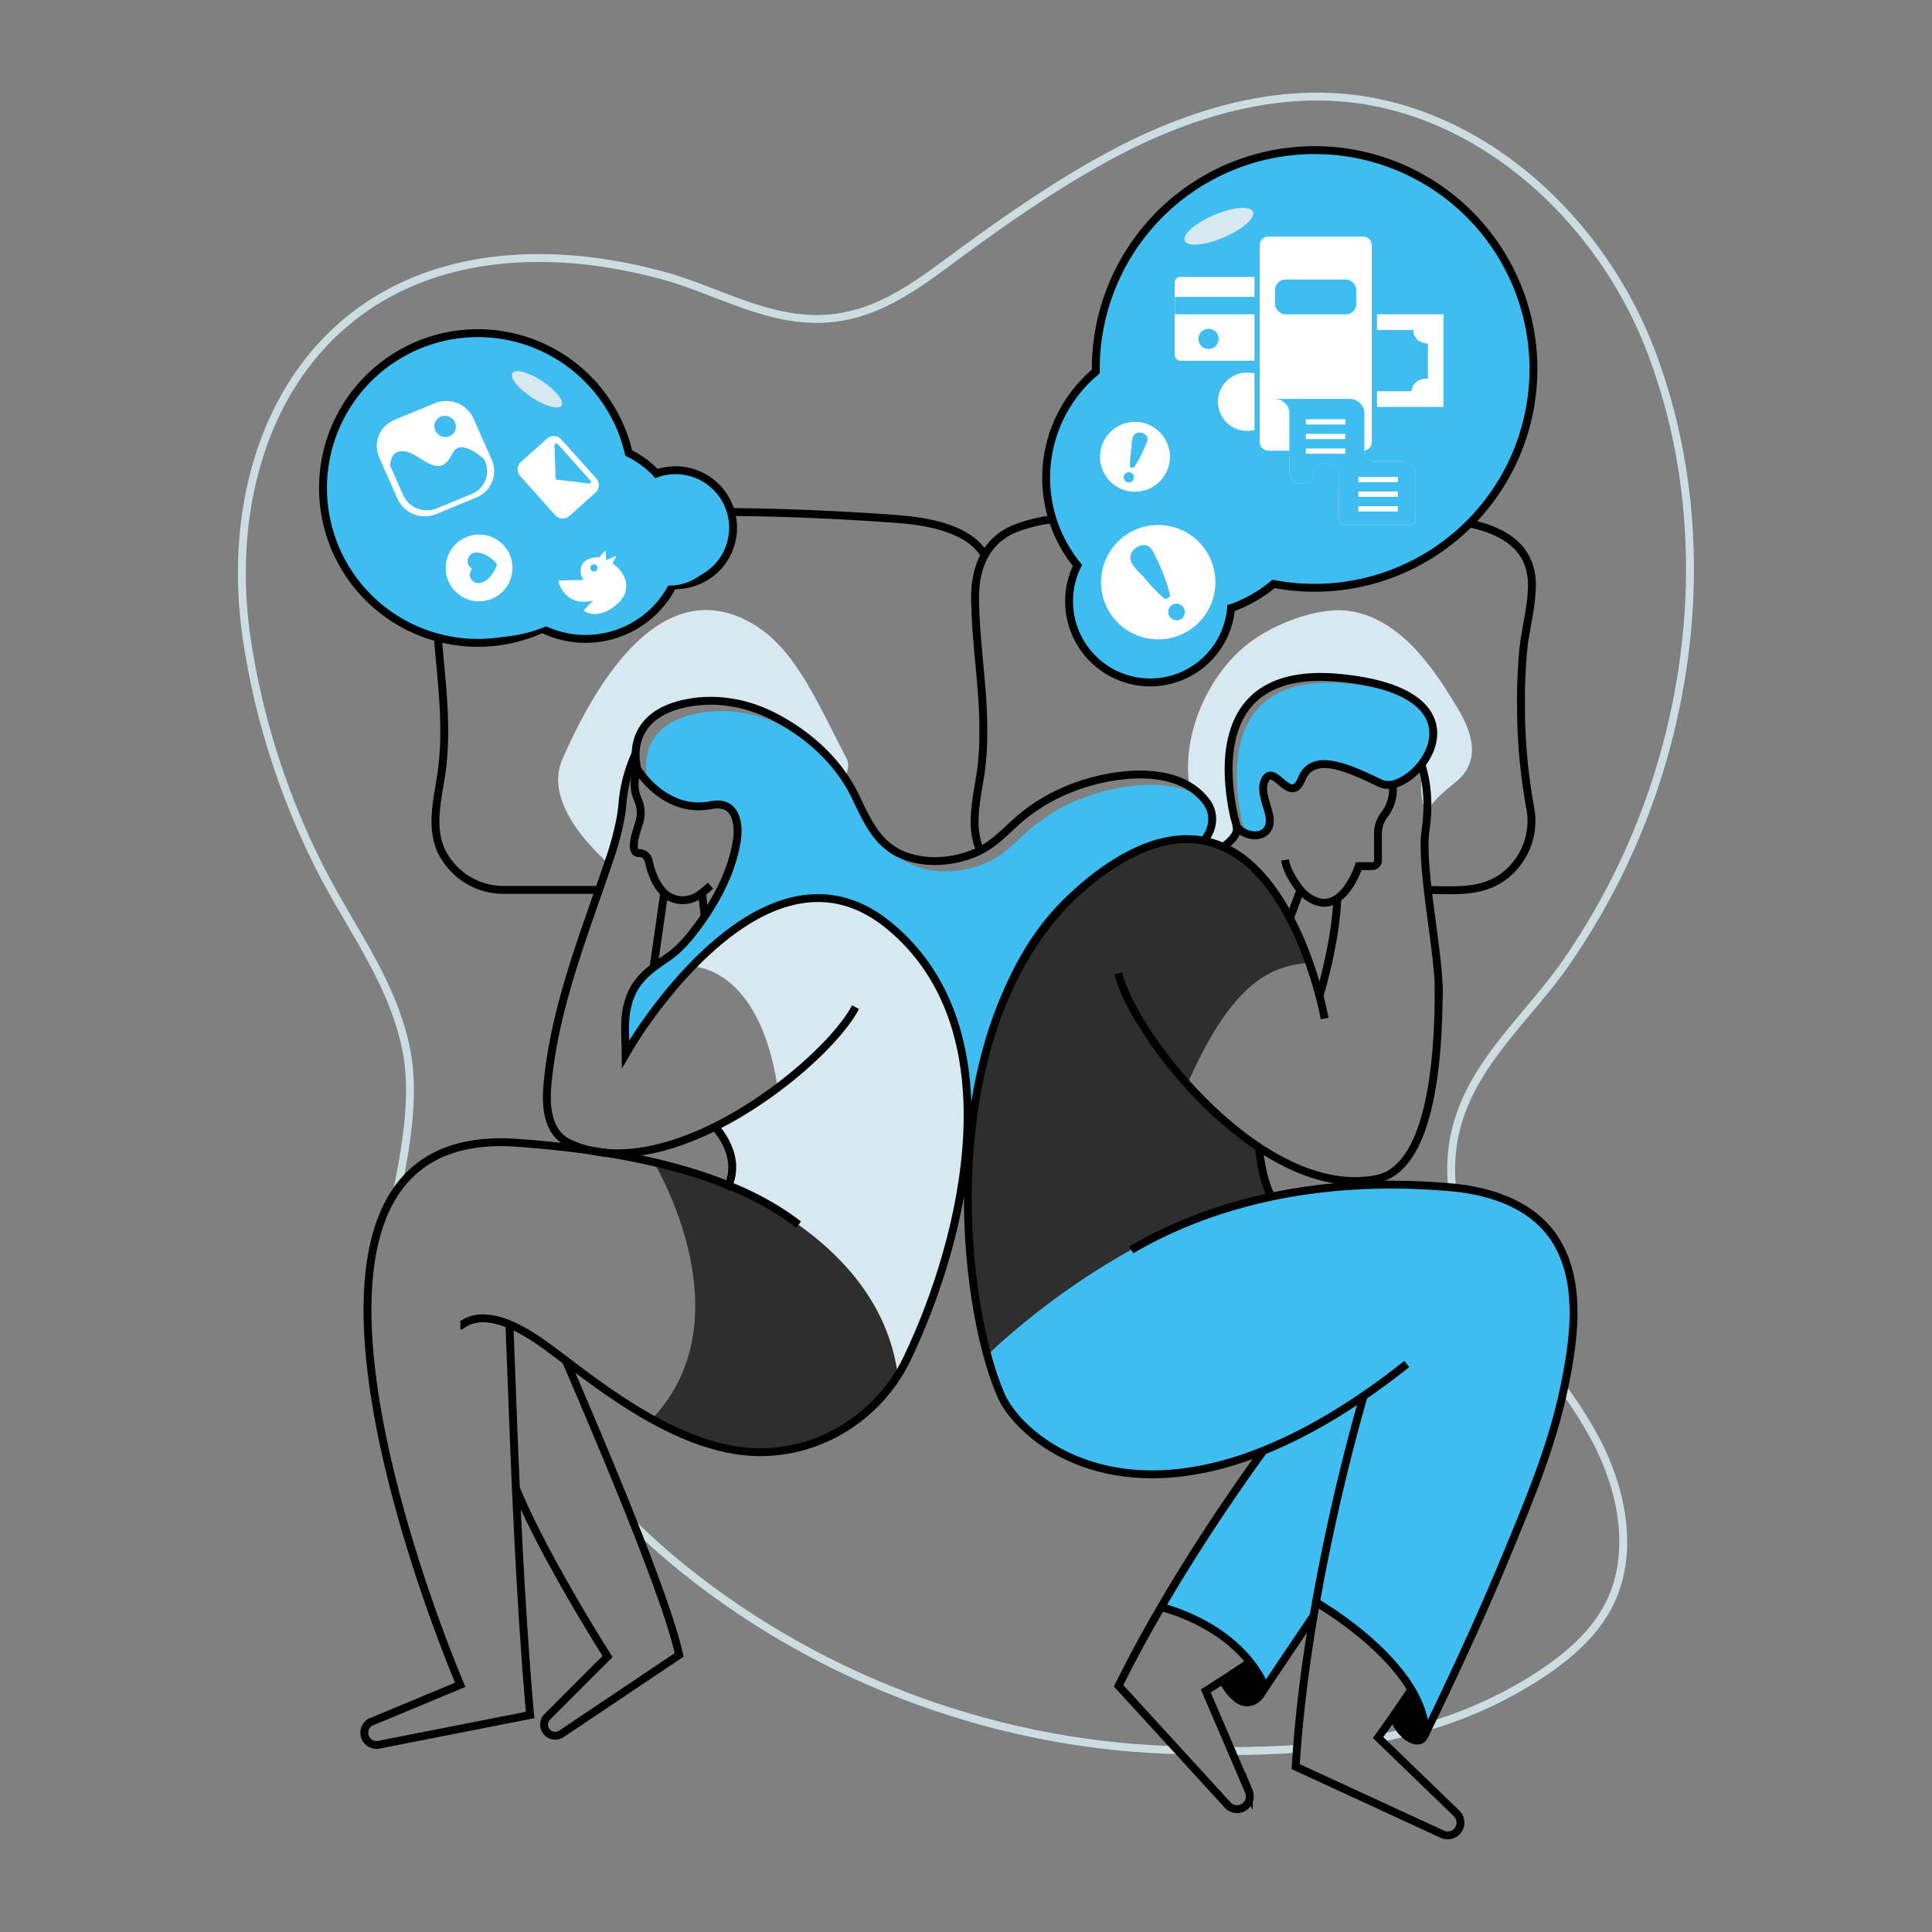 <svg viewBox="0 0 1000 1000" xmlns="http://www.w3.org/2000/svg"><rect x="0" y="0" width="1000" height="1000" fill="#808080" stroke="none"/><g fill="none" stroke="#ccdde2" stroke-miterlimit="10" stroke-width="4.08"><path d="m328.42 789.56c6 5.84 12.12 11.46 18.5 16.84 71.64 60.36 163.82 95.84 257.43 99.32 1.74.06 3.45.14 5.19.19"/><path d="m726.47 897a.44.44 0 0 1 -.19 0c-4.16 1-8.34 2-12.55 2.74"/><path d="m737.5 894s.08 0 .11 0h.16l1.68-.52a1.07 1.07 0 0 0 .33-.11 219.27 219.27 0 0 0 56-25.64c14.75-9.54 28.83-21.22 36.87-36.84 13.72-26.71 7.12-59.77-7-86.28a225.73 225.73 0 0 0 -16.3-25.68"/><path d="m751.63 614.6c0-.13 0-.3-.06-.46a86.91 86.91 0 0 1 .71-23.07c6.22-38.08 37.32-62.64 58.22-92.66a359.49 359.49 0 0 0 48-98.32c22-70.71 22.55-148.85-4-218.42-26.16-68.67-88.88-126.46-162.23-131.32-41.62-2.75-82.86 11.16-119.51 31.13-24.76 13.52-48.17 29.52-70.96 46.05-20.19 14.56-40.07 31.62-65.26 36.29-34.42 6.39-62.89-13.12-94.62-21.54-26.32-7-53.76-10.41-81-7.91-104.78 9.67-147.89 103.4-132.79 199a390.78 390.78 0 0 0 38.17 117.25c16.11 31.4 38.36 59.79 44.47 95.44 3.78 22-.62 47.67-5.05 69.41"/><path d="m671.27 905.18c-11.2.79-22.5 1.14-33.8 1.17"/></g><g fill="#d7e8f0"><path d="m343.8 462.14a11.7 11.7 0 0 0 2.82 2.1c-1-.25-2-.52-3-.85.09-.7.15-1.14.18-1.25z"/><path d="m438.36 392.92c1.62 3.11-.24 7-.73 10.33-8.83-13.53-21.57-24.1-35.86-31.73-14-7.48-30-10.63-45.61-7.72-22.63 4.2-26.93 17.52-27.16 26.2a78 78 0 0 0 -6.82 26.11c-.22 2.34-.52 4.67-.92 7a160.4 160.4 0 0 1 -6.5 23.77c-14.5-13.45-32.15-34.44-23.61-54 15.86-36.32 48.49-93.86 93.74-72.49 24.98 11.83 35.79 38.47 53.47 72.53z"/><path d="m755.05 403.44c-2.8 2.66-19 14.23-15.43 19.09a10.91 10.91 0 0 1 -.9-1.38c-4.05-6.71-3.18-15.62-2.55-23.91.08-.81.13-1.63.19-2.42 10.76-14.69 10-38.84-43.09-43.92-25-2.38-49.09 5-55.84 31.84-2.55 10.16-2 20.9.16 31.14.94 4.39 2.19 8.79 2 13.27s-2.12 9.21-6.07 11.35l9.46 5.6a3.44 3.44 0 0 1 -1 2.91c-3.69-4.28-7.79-8.81-13.33-9.94a7.84 7.84 0 0 1 -2.31-.64c-1.61-.88-2.08-2.93-2.43-4.72-1.69-8.44-6.87-16.4-8.2-24.62-4.16-25.67 8.56-55.57 28.21-72.22 11.57-9.81 30.06-17.53 45.16-18.86 18.26-1.57 33.8 9 45.42 22.09a157.56 157.56 0 0 1 15.22 20.76c5.24 8.39 11.27 17.33 12.09 27.46.47 5.98-1.25 11.85-6.76 17.12z"/></g><path d="m624.13 435.47c-14.53-3.05-32.19.76-53.44 15.83-37 26.25-56.8 67.13-65.63 109.89a268 268 0 0 0 -4.21 27.69c2-36.6-5.11-72.43-29-99a102.73 102.73 0 0 0 -11.66-11.11c-51.7-42.08-105.24 21.57-126.24 51.53a57.4 57.4 0 0 1 -5.65 6.77c-2.37 2.52-4.38 4.4-5.11 5.62-1.09-14.32 1.68-31.35 12.74-40.59a32.7 32.7 0 0 1 2.8-2.06c.71-.44 1.41-.87 2.17-1.28 8.52-4.56 17.1-13.76 24.2-24.5 12.28-18.53 20.18-41.4 16-52-1.77-4.6-5.79-6.9-12.69-5.55-13.06 2.58-23.14-3.07-29.69-8.8a40.39 40.39 0 0 1 -3.42-4.59 26.75 26.75 0 0 1 -.87-7.93c.24-8.72 4.54-22.06 27.25-26.24 15.18-2.83 30.86 0 44.55 7.22a106.18 106.18 0 0 1 24.15 17.06 82.84 82.84 0 0 1 12.42 18.42c4.72 9.68 8.83 19.32 16.57 25.81a.07.07 0 0 1 .05 0 32.51 32.51 0 0 0 16.09 11.27c11.41 3.64 24.26 2.31 35.15-2.39.76-.32 1.49-.68 2.23-1.06 8.77-4.48 14.75-11.95 22.44-18.12a94.69 94.69 0 0 1 25.37-14.36c17.93-6.9 47.24-11.71 64 1.9l.09.09c4.1 5.48 3.06 14.64-.66 20.48z" fill="#3fbdf1"/><path d="m812.93 695.37c-1.22 50-66.77 184.41-75 201.12 0-.6-.05-1.2-.1-1.8-.6-7.28-3.34-14.37-7.28-21-15.41-25.83-49.34-45.15-49.34-45.15a1083.87 1083.87 0 0 1 24.69-106.81c-18.69 12.76-36 22-51.89 28.36-81.91 32.95-127.09-9-135.64-28.34l-.25-.59a148.2 148.2 0 0 1 -6.71-19.32c44.36-52.81 115.79-74.76 118-75.42l.25-.08a.12.12 0 0 0 .08 0c182.73-38.9 184.47 15.66 183.19 69.03z" fill="#3fbdf1"/><path d="m464.72 711.81c-17.91 28.37-51.1 44.4-84.74 38.69-14.75-2.5-29.15-8.58-42.54-16 49.88-52.68.92-132.93.92-132.93l-44.28-7.25s46 4.15 70.69 14.67c0 .01 90.3 28.16 99.95 102.82z" fill="#2e2e2e"/><path d="m706.16 722.48a1073.64 1073.64 0 0 0 -25.83 113.75c-8 11.93-19.89 29.5-27.41 40.7a8.2 8.2 0 0 0 .05-8.32 59.49 59.49 0 0 0 -5.6-8.34c-17.44-22-46.07-28.44-46.07-28.44 14.29-24.56 35.34-56.78 51.94-80.58 16.19-6.41 33.82-15.73 52.92-28.77z" fill="#3fbdf1"/><path d="m508.75 357.61a236.36 236.36 0 0 1 .74 28.82c-.19 3.91-.49 7.82-1 11.76-1.74 13.67-6.38 28.91-.43 42-5.95-13.07-1.3-28.31.44-42 .51-3.94.81-7.85 1-11.76a238.39 238.39 0 0 0 -.73-28.82c-1.23-15.95-3.26-31.87-3.43-48.12-.08-8.07 1.39-15.78 5-22.19s0 0 0 0c-3.58 6.41-5.05 14.12-5 22.19.15 16.25 2.19 32.17 3.41 48.12z" fill="#d7e8f0"/><path d="m310.65 460.65 9.24-24.67 15.19-40.64" fill="none"/><path d="m714.62 405.53c-16.62-7.93-35-16.63-40.83-2.39-2.06 5-4.43 5.54-6.82 4.43a18.11 18.11 0 0 1 -3.94-2.78c-3-2.55-5.89-5.1-8-1.52-3.23 5.44 1 13.51 2 19.05 1.68 9.32-6.06 11.84-12.45 8.94a2.23 2.23 0 0 1 -.21-.22 38.51 38.51 0 0 0 -1.17-4.54c-5.41-23.72-11.09-78.81 54.3-72.59 17.15 1.63 28.86 5.27 36.46 9.94 21.69 18.31-6.87 47.6-19.34 41.68z" fill="#3fbdf1"/><path d="m469.63 702.92a79.82 79.82 0 0 1 -4.91 8.89c-7.45-57.73-63.14-87.64-88-98.24 4.62-2 5.27-13.31-1.08-22.33-7.91-11.19-1.09-10.38-1.09-10.38l27.95-17.86c-8.44-55.64-36-62.19-44.2-62.87 26.3-27.22 64.39-51.56 101.53-21.32 65.93 53.72 39.47 161.98 9.8 224.11z" fill="#d7e8f0"/><path d="m509.44 688.88a92.31 92.31 0 0 0 2.8 11.27c56.16-51.85 115.23-76.4 145.81-80.76-4.52-3.52-1.65-21.46-9.33-27.54a33 33 0 0 0 -3.28-2.35l-30.89-28.31c25.76-59 47.7-60.88 63.06-63-19.56-47.21-43.8-77.81-93.75-55.37-88.71 39.91-88.86 168.67-74.42 246.06z" fill="#2e2e2e"/><g fill="none" stroke="#000" stroke-miterlimit="10" stroke-width="4.08"><path d="m730.5 874.49c-10.25 15.43-17.2 24.85-17.2 24.85l40.64 39.3a6.7 6.7 0 0 1 2 4.76 6.6 6.6 0 0 1 -9.37 6l-75.92-35c4.26-70.57 22.31-147.11 35.18-191.86"/><path d="m647 860.27c-5.62 3.81-10.43 7-14.15 9.38-5.57 3.61-8.75 5.57-8.75 5.57l22.28 51.94a6.81 6.81 0 0 1 0 5.19 6.6 6.6 0 0 1 -11 1.87l-56.38-61.64c6.73-13.66 14.15-27.33 22-40.75 17-29.2 35.75-57.16 53-81"/><path d="m728.13 706q-11.49 9.16-22.31 16.51c-18.69 12.77-36 22-51.89 28.37-81.9 32.95-127.08-9-135.64-28.34l-.25-.6c-22.35-51.21-37.32-206.17 52.3-270.61 26-18.71 46.65-20.23 62.81-12.95h.14a54 54 0 0 1 9.8 5.84c23 17.3 35 52.84 39.86 71.28 1.87 7.12 2.69 11.69 2.69 11.69"/><path d="m640.11 428c.86 4.24-3.67 7.66-6.82 10.38"/><path d="m720.82 406a9.84 9.84 0 0 1 -6.2-.51c-16.59-7.93-35-16.63-40.83-2.39s-14-7.8-18.77.13c-3.26 5.44 1 13.51 2 19.05 1.58 8.72-5.1 11.49-11.19 9.45a13.37 13.37 0 0 1 -5.7-3.75 38.65 38.65 0 0 0 -1.17-4.53c-5.38-23.72-11.09-78.82 54.33-72.59 53.11 5.08 53.85 29.23 43.09 43.92-.22.3-.44.6-.68.9-4.19 5.35-9.86 9.29-14.86 10.32"/><path d="m720.81 406a21.23 21.23 0 0 1 -4.3 15.74 15.81 15.81 0 0 0 -3.27 9.89v13.67a3 3 0 0 1 -3 3h-6.94s-10.25 31.63-29.51 13.22c0 0-7.63-8.84-8.62-16.43"/><path d="m667.68 475.19 5.41-14.52v-.02"/><path d="m692.16 465.05s0 18.89-9.21 50.49"/><path d="m737.91 429.42v-.02"/><path d="m744.67 509.76v.24c.2 42.81-5.17 94.89-32.09 100.24-58.26 11.61-125.36-72.71-133.78-106.44"/><path d="m735.68 395.72s5.24 13.85 2.22 33.67 7.66 66.2 6.77 86.15"/><path d="m651.67 593.86s1.13 15.7 6.38 25.53"/><path d="m738.12 460.65h.9c14.07.08 28.44 1.71 40.21-7.72a35.93 35.93 0 0 0 12.9-34.28 293.62 293.62 0 0 1 -4.86-53.11 283.55 283.55 0 0 1 1.25-30c1.22-10.95 4.37-21.68 4.4-32.77 0-20-15.4-28.22-32.19-31.81"/><path d="m544.89 268.79a75.78 75.78 0 0 0 -20 5 30.58 30.58 0 0 0 -15.19 13.5c-3.58 6.42-5.05 14.13-5 22.2.14 16.25 2.2 32.17 3.4 48.11a238.77 238.77 0 0 1 .73 28.83c-.19 3.91-.49 7.82-1 11.76-1.76 13.66-6.38 28.91-.46 42"/><path d="m378.22 265c28.2.25 56.4 1.5 84.57 3.51 16.84 1.22 38.19 4.56 46.94 18.82"/><path d="m226.63 330c1.82 22.71 5.08 45.1 2.14 68.16-1.82 14.34-6.84 30.4.49 43.87a35.79 35.79 0 0 0 31.27 18.59h49.53"/><path d="m263.63 684.54c1.86 44.49 4.26 130.52 10.76 203.13l-78.3 15.4a6.3 6.3 0 0 1 -7.35-7.65 6.37 6.37 0 0 1 2.93-4l46.56-19.38s-125.55-291.64 29.4-280.52c71.11 5.1 117.38 20.33 145.72 42.34"/><path d="m292.88 704.28c20.43 47.45 51.88 121.88 58.66 152.28l-60.88 40.84a5.79 5.79 0 0 1 -9-3.86 5.94 5.94 0 0 1 1.09-4.4l31.71-31.73s-33.37-52.34-47.74-87.87"/><path d="m623.75 434.3c4.43-5.71 5.11-13.45.65-19.34-15-20.08-49.17-15-69.16-7.29a94.45 94.45 0 0 0 -25.32 14.38c-7.69 6.16-13.67 13.63-22.47 18.12-.73.38-1.47.73-2.23 1.06-10.86 4.7-23.74 6-35.12 2.39-10.33-3.29-16.17-10.22-20.84-18.42-2.42-4.24-4.51-8.8-6.74-13.4a69.79 69.79 0 0 0 -4.89-8.55c-8.83-13.53-21.57-24.1-35.86-31.73-14-7.48-30-10.63-45.61-7.72-22.63 4.2-26.92 17.52-27.16 26.2a30.68 30.68 0 0 0 .57 6.69 5.58 5.58 0 0 1 -.14 2.6 20.91 20.91 0 0 0 -.81 4.08 19.82 19.82 0 0 0 1.65 10.78 16.5 16.5 0 0 1 .85 10.74c-.76 3.09-5.87 15.45-1 16.65h.35a5 5 0 0 1 5.22 3.91c1.33 5.79 3.5 12 7.69 16.33a1.8 1.8 0 0 0 .38.35 11.7 11.7 0 0 0 2.82 2.1 14.13 14.13 0 0 0 8.48 1.6 13.75 13.75 0 0 0 1.41-.22c4.62-1 7.82-4.18 11.28-7.17"/><path d="m364.77 474.26-1.41-11.89v-.02"/><path d="m343.8 462.12c0 .11-.08.55-.17 1.25-.62 4.32-2.74 19.18-5.27 36.68"/><path d="m319.63 416.7v-.02"/><path d="m442.82 521.31c-8.78 16.74-38.93 45.05-72.75 61.92-19.13 9.48-39.42 15.32-57.68 13.34-1.68-.17-3.34-.41-5-.74-.22 0-.41-.08-.6-.11a53.7 53.7 0 0 1 -12.06-3.94c-11.65-5.43-12.39-19.58-11.33-30.75 3.21-34.61 15.22-67.7 26.63-100.38 1.22-3.53 2.47-7.06 3.66-10.6.36-1 .71-2.06 1.06-3.12a160.4 160.4 0 0 0 6.5-23.77c.4-2.31.7-4.64.92-7a78 78 0 0 1 6.83-26.16"/><path d="m370 583.2s15.18 15.37 6.13 32.31"/><path d="m238.32 686.2c1 0 10.57-12.22 39.3 6.93 20 13.34 59.91 50.17 102.37 57.38 37 6.28 73.48-13.74 89.65-47.58 29.67-62.12 56.11-170.39-9.82-224.12-51.7-42.1-105.24 21.56-126.26 51.52-3.46 4.95-6.65 10.07-9.7 15.28-.05-9.88-1.41-18.59 1.8-28.25 3.47-10.47 11-15.82 19.69-21.65 6.32-4.23 11.55-10.55 16-16.61 9.24-12.5 17.24-27.59 19.89-43 1.72-10-.28-21.89-13.14-19.37-24.24 4.78-38.25-18.7-38.25-18.7"/><path d="m737.91 897.57a1 1 0 0 0 0-.29c-.27-7.94-3.13-15.63-7.39-22.8-15.4-25.83-49.34-45.15-49.34-45.15"/><path d="m585.52 646.92c37.57-21.87 91.71-38.77 165.21-32.4 22 1.91 45.07 9.73 56.14 30.3 11.72 21.79 7.6 49.89 2.84 72.95-6.27 30.44-18.36 59.28-30.23 87.87-10 24.15-20.77 48-32 71.63q-4.75 10-9.64 20c-.16.38-.33.7-.46 1"/><path d="m721.35 888a19 19 0 0 0 7.65 11.26c6.29 4.07 8.93-.07 8.76-3.77"/><path d="m600.94 831.84s35.71 8.06 51.68 36.77c4.25 7.64-4.55 16-11.72 11-2.76-1.92-5.53-5-8-9.92"/><path d="m651.93 877.87c.89-1.42 28-41.62 28-41.62"/></g><path d="m646.52 859.65s13.67 13.29 2.07 20.79-17.23-12.21-11.3-13.67 9.23-7.12 9.23-7.12z"/><path d="m729.2 875.85s13.75 11.51 6.69 21.47-16.22-9.74-12-12.34 5.31-9.13 5.31-9.13z"/><g fill="#3fbdf1"><path d="m720 297.09a113 113 0 0 1 -60.8 5.14 71.74 71.74 0 0 1 -21 12.19c-.33.11-.63.25-1 .33a42 42 0 1 1 -79.52-22.11 71.65 71.65 0 0 1 9.51-100.33 113.26 113.26 0 1 1 152.81 104.78z"/><path d="m710.6 298.68a104.35 104.35 0 0 1 -56.16 4.74 66.48 66.48 0 0 1 -19.44 11.27c-.3.1-.57.22-.88.3a38.83 38.83 0 1 1 -73.44-20.43 66.16 66.16 0 0 1 8.78-92.66 104.62 104.62 0 1 1 141.14 96.78z"/><path d="m304.65 196.6a79.87 79.87 0 0 1 20.76 37.85 50.91 50.91 0 0 1 13.92 10.11c.16.18.34.33.48.52a29.75 29.75 0 1 1 8.5 57.78 50.68 50.68 0 0 1 -67.62 22.62 80.15 80.15 0 1 1 24-128.88z"/></g><path d="m720 297.09a113 113 0 0 1 -60.8 5.14 71.74 71.74 0 0 1 -21 12.19c-.33.11-.63.25-1 .33a42 42 0 1 1 -79.52-22.11 71.65 71.65 0 0 1 9.51-100.33 113.26 113.26 0 1 1 152.81 104.78z" fill="none" stroke="#000" stroke-miterlimit="10" stroke-width="4.08"/><path d="m304.65 196.6a79.87 79.87 0 0 1 20.76 37.85 50.91 50.91 0 0 1 13.92 10.11c.16.18.34.33.48.52a29.75 29.75 0 1 1 8.5 57.78 50.68 50.68 0 0 1 -67.62 22.62 80.15 80.15 0 1 1 24-128.88z" fill="none" stroke="#000" stroke-miterlimit="10" stroke-width="4.08"/><path d="m306.11 208.07a71.56 71.56 0 0 1 18.56 33.87 45.5 45.5 0 0 1 12.45 9 6.29 6.29 0 0 1 .43.47 26.61 26.61 0 1 1 7.6 51.68 45.31 45.31 0 0 1 -60.48 20.23 71.69 71.69 0 1 1 21.44-115.28z" fill="#3fbdf1"/><ellipse cx="630.86" cy="117.1" fill="#d7e8f0" rx="19.2" ry="6.32" transform="matrix(.92 -.392 .392 .92 4.59 256.67)"/><ellipse cx="278.05" cy="201.36" fill="#d7e8f0" rx="5.02" ry="15.25" transform="matrix(.551 -.834 .834 .551 -43.2 322.43)"/><path d="m711.35 126.91v101.92a5.79 5.79 0 0 1 -5 5.73 5.1 5.1 0 0 1 -.21-1.53v-19.03a7.49 7.49 0 0 0 -7.49-7.49h-38.65a7.49 7.49 0 0 1 7.49 7.49v20.6h-11a5.82 5.82 0 0 1 -5.82-5.79v-101.9a5.83 5.83 0 0 1 5.82-5.82h49.07a5.83 5.83 0 0 1 5.79 5.82z" fill="#fff"/><rect fill="#d7e8f0" height="17.99" rx="5.26" width="41.97" x="660" y="144.69"/><path d="m732.69 245.68v23.23a2.82 2.82 0 0 1 -2.82 2.82h-34.08a2.82 2.82 0 0 1 -2.82-2.82v-22.48a6.63 6.63 0 0 0 -1.92-4.65 6.55 6.55 0 0 0 -11.18 4.65 4 4 0 0 1 -4 3.92h-2.25a6.18 6.18 0 0 1 -6.18-6.17v-30.18a7.49 7.49 0 0 0 -7.49-7.49h38.61a7.49 7.49 0 0 1 7.54 7.49v19a5.1 5.1 0 0 0 .21 1.53 6.09 6.09 0 0 0 5.88 4.55h13.94a6.57 6.57 0 0 1 6.56 6.6z" fill="#d7e8f0"/><path d="m732.69 245.68v23.23a2.82 2.82 0 0 1 -2.82 2.82h-34.08a2.82 2.82 0 0 1 -2.82-2.82v-22.48a6.63 6.63 0 0 0 -1.92-4.65 6.55 6.55 0 0 0 -11.18 4.65 4 4 0 0 1 -4 3.92h-2.25a6.18 6.18 0 0 1 -6.18-6.17v-30.18a7.49 7.49 0 0 0 -7.49-7.49h38.61a7.49 7.49 0 0 1 7.54 7.49v19a5.1 5.1 0 0 0 .21 1.53 6.09 6.09 0 0 0 5.88 4.55h13.94a6.57 6.57 0 0 1 6.56 6.6z" fill="#3fbdf1"/><path d="m711.34 162.66h35.79v47.96h-35.79z" fill="#fff"/><g fill="#d7e8f0"><path d="m650.63 143.38v43.26h-39.63a2.91 2.91 0 0 1 -2.91-2.88v-37.47a2.91 2.91 0 0 1 2.91-2.91z"/><path d="m608.1 153.68h42.53v8.99h-42.53z"/><path d="m739.07 196v-18.19c-4.14 0-7.5-2.91-7.5-6.5v-.49h-20.23v31.67h19.3c0-3.64 3.45-6.57 7.66-6.49z"/><circle cx="625.53" cy="175.41" r="5.25"/></g><path d="m650.63 193.63v28.59a14.62 14.62 0 0 1 -4.76.78 15.08 15.08 0 1 1 0-30.15 14.62 14.62 0 0 1 4.76.78z" fill="#fff"/><path d="m693 246.43v3.92h-17.08a4 4 0 0 0 4-3.92 6.55 6.55 0 0 1 11.18-4.65 6.63 6.63 0 0 1 1.9 4.65z" fill="#3fbdf1"/><rect fill="#3fbdf1" height="17.99" rx="5.26" width="41.97" x="660" y="144.69"/><path d="m650.63 143.38v43.26h-39.63a2.91 2.91 0 0 1 -2.91-2.88v-37.47a2.91 2.91 0 0 1 2.91-2.91z" fill="#fff"/><g fill="#3fbdf1"><path d="m608.1 153.68h42.53v8.99h-42.53z"/><path d="m739.07 196v-18.19c-4.14 0-7.5-2.91-7.5-6.5v-.49h-20.23v31.67h19.3c0-3.64 3.45-6.57 7.66-6.49z"/><circle cx="625.53" cy="175.41" r="5.25"/></g><path d="m667.49 234.62h-11a5.82 5.82 0 0 1 -5.82-5.79v-101.92a5.83 5.83 0 0 1 5.82-5.82h49.07a5.83 5.83 0 0 1 5.82 5.82v101.92a5.79 5.79 0 0 1 -5 5.73" fill="none" stroke="#3fbdf1" stroke-miterlimit="10" stroke-width="2.72"/><g fill="#fff"><path d="m592.61 219.11a18.08 18.08 0 1 0 12.17 22.5 18.08 18.08 0 0 0 -12.17-22.5zm-9.08 30.48a2.67 2.67 0 0 1 -1.78-3.29 2.65 2.65 0 1 1 1.78 3.29zm9.13-18.49c0 .09-.08.18-.11.27a59.16 59.16 0 0 1 -5.5 10.41 1.29 1.29 0 0 1 -2.19-.65 66.43 66.43 0 0 1 .68-8.91c.27-2.16.06-5.85 1.8-7.51 1.55-1.48 4.47-.85 5.84.58 1.53 1.59.21 4.07-.52 5.81z"/><path d="m584 276.11a29.6 29.6 0 1 0 40.71 9.73 29.59 29.59 0 0 0 -40.71-9.73zm27.24 44.35a4.33 4.33 0 0 1 -4.53-7.38 4.33 4.33 0 0 1 4.53 7.38zm-12.58-31.31.21.42a96.46 96.46 0 0 1 6.69 18.08c.4 1.51-2 3-3.18 2a108.51 108.51 0 0 1 -10.15-10.65c-2.34-2.68-7.07-6.46-7.19-10.39-.12-3.51 3.84-6.37 7.08-6.49 3.6-.12 5.2 4.23 6.51 7.03z"/><path d="m196.35 236.94 9.31 21.06a15.57 15.57 0 0 0 20 8.13l21.08-8.7a14.66 14.66 0 0 0 7.74-19.56l-9.32-21.07a15.54 15.54 0 0 0 -20-8.13l-21.09 8.69a14.66 14.66 0 0 0 -7.72 19.58z"/></g><path d="m201.86 240.85 6.75 15.26a13.51 13.51 0 0 0 17.39 7.06l18.31-7.55a12.74 12.74 0 0 0 6.72-17l-.45-1c-4.82-4.12-13.18-9.78-16.46-2.81-4.74 10-10.46 6.43-17.77 1.77-6.16-3.93-13.57-5.51-14.49 4.27z" fill="#3fbdf1"/><ellipse cx="230.45" cy="220.89" fill="#3fbdf1" rx="5.47" ry="5.61" transform="matrix(.544 -.839 .839 .544 -80.3 293.91)"/><path d="m299.84 300.37-.07.07" fill="#d7e8f0"/><path d="m309.94 250.89a5.13 5.13 0 0 1 -1.72 4.08l-13.49 12.09a5.18 5.18 0 0 1 -7.34-.41l-18.14-20.24a5.2 5.2 0 0 1 .4-7.34l13.5-12.07a5.35 5.35 0 0 1 7.34.4l18.13 20.23a5.09 5.09 0 0 1 1.32 3.26z" fill="#fff"/><path d="m304.89 250.27-16.58-2a.89.89 0 0 1 -.78-.86l-.48-17a.89.89 0 0 1 1.55-.62l17.07 19a.89.89 0 0 1 -.78 1.48z" fill="#3fbdf1"/><circle cx="247.97" cy="293.96" fill="#fff" r="17.29"/><path d="m249.59 301.46a6.1 6.1 0 0 1 -1.79.34 4.34 4.34 0 0 1 -4.51-3.58 4.43 4.43 0 0 1 1.13-3.83 4.47 4.47 0 0 1 1.58-8.39 10.87 10.87 0 0 1 6 1.59 15.89 15.89 0 0 1 2.58 1.8c.4.35 2.75 2.27 2.62 2.78-.88 3.33-3.91 7.98-7.61 9.29z" fill="#3fbdf1"/><path d="m311.45 309.3a32.16 32.16 0 0 1 -4.58 1.55c-15 3.71-17.93-10.33-17.93-10.33l13.09-.38a7.79 7.79 0 0 1 -1-7.27c1.81-4.86 8.95-4.36 8.95-4.36l3.45-3.66.33 5.15 5.28-2.29-2 4c4.7 2.71 12.29 12.63 2 21.3s-17 3-17 3l4.84-5.13" fill="#fff"/><path d="m302.03 300.14 10.72-.17" fill="#d7e8f0"/><circle cx="307.39" cy="293.96" fill="#3fbdf1" r="1.85"/><g fill="none" stroke="#fff" stroke-miterlimit="10" stroke-width="2.72"><path d="m675.92 218.35h20.42"/><path d="m675.92 225.92h20.42"/><path d="m675.92 233.5h20.42"/><path d="m703.08 248.24h20.43"/><path d="m703.08 255.81h20.43"/><path d="m703.08 263.38h20.43"/></g></svg>
